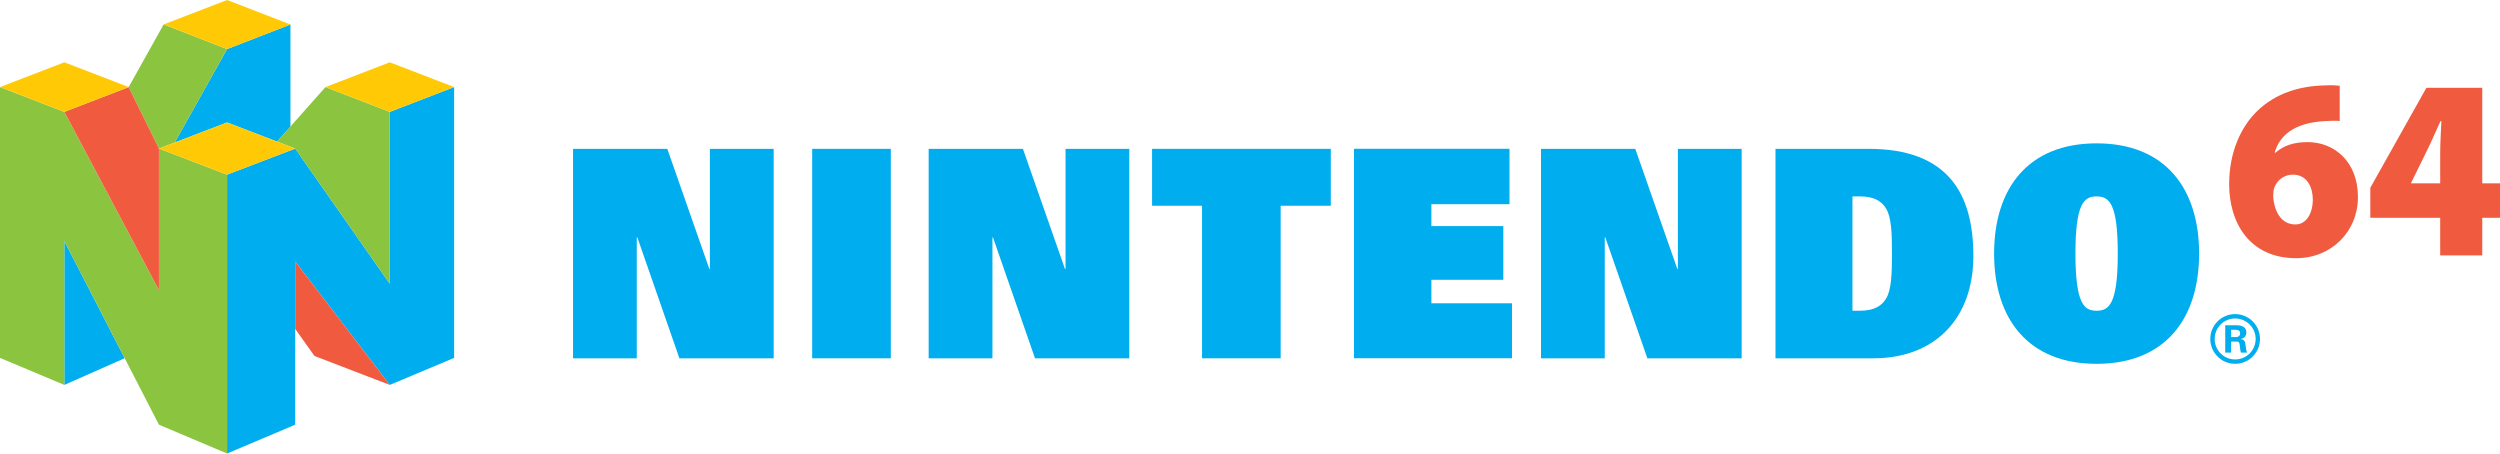 <?xml version="1.0" encoding="UTF-8" standalone="no"?>
<svg
   xmlns:dc="http://purl.org/dc/elements/1.1/"
   xmlns:cc="http://creativecommons.org/ns#"
   xmlns:rdf="http://www.w3.org/1999/02/22-rdf-syntax-ns#"
   xmlns:svg="http://www.w3.org/2000/svg"
   xmlns="http://www.w3.org/2000/svg"
   viewBox="0 0 708.661 128.553"
   height="128.553"
   width="708.661"
   xml:space="preserve"
   version="1.1"
   id="svg2"><defs
     id="defs6"><clipPath
       id="clipPath64"
       clipPathUnits="userSpaceOnUse"><path
         id="path66"
         d="m 0,102.842 566.929,0 L 566.929,0 0,0 0,102.842 Z" /></clipPath></defs><g
     transform="matrix(1.25,0,0,-1.25,0,128.553)"
     id="g10"><g
       transform="translate(51.491,91.715)"
       id="g12"><path
         id="path14"
         style="fill:#00adee;fill-opacity:1;fill-rule:nonzero;stroke:none"
         d="M 0,0 -11.878,-21.197 0,-16.645 l 11.338,-4.341 3.036,3.406 0,23.154 L 0,0 Z" /></g><g
       transform="translate(88.391,77.473)"
       id="g16"><path
         id="path18"
         style="fill:#00adee;fill-opacity:1;fill-rule:nonzero;stroke:none"
         d="m 0,0 0,-38.985 -21.452,30.665 -15.448,-5.917 0,-63.236 15.448,6.535 0,37.017 L 0,-61.919 l 14.589,6.127 0,61.419 L 0,0 Z" /></g><g
       transform="translate(14.589,15.554)"
       id="g20"><path
         id="path22"
         style="fill:#00adee;fill-opacity:1;fill-rule:nonzero;stroke:none"
         d="M 0,0 13.688,6.061 0,32.636 0,0 Z" /></g><g
       transform="translate(29.178,83.1)"
       id="g24"><path
         id="path26"
         style="fill:#8bc53f;fill-opacity:1;fill-rule:nonzero;stroke:none"
         d="m 0,0 6.866,-13.947 3.569,1.365 L 22.313,8.615 7.939,14.207 0,0 Z" /></g><g
       transform="translate(62.829,70.729)"
       id="g28"><path
         id="path30"
         style="fill:#8bc53f;fill-opacity:1;fill-rule:nonzero;stroke:none"
         d="m 0,0 10.978,12.371 14.584,-5.627 0,-38.985 L 4.109,-1.577 0,0 Z" /></g><g
       transform="translate(0,21.681)"
       id="g32"><path
         id="path34"
         style="fill:#8bc53f;fill-opacity:1;fill-rule:nonzero;stroke:none"
         d="m 0,0 14.589,-6.127 0,32.636 21.455,-41.655 15.447,-6.535 0,63.236 -15.447,5.917 0,-32.103 L 14.589,55.792 0,61.419 0,0 Z" /></g><g
       transform="translate(36.044,69.153)"
       id="g36"><path
         id="path38"
         style="fill:#f05b40;fill-opacity:1;fill-rule:nonzero;stroke:none"
         d="M 0,0 0,-32.103 -21.455,8.32 -6.866,13.947 0,0 Z" /></g><g
       transform="translate(88.391,15.554)"
       id="g40"><path
         id="path42"
         style="fill:#f05b40;fill-opacity:1;fill-rule:nonzero;stroke:none"
         d="m 0,0 -21.453,27.998 0,-15.296 L -17.07,6.558 0,0 Z" /></g><g
       transform="translate(66.938,69.153)"
       id="g44"><path
         id="path46"
         style="fill:#ffca05;fill-opacity:1;fill-rule:nonzero;stroke:none"
         d="M 0,0 -15.447,-5.917 -30.894,0 -15.447,5.917 0,0 Z" /></g><g
       transform="translate(73.802,83.1)"
       id="g48"><path
         id="path50"
         style="fill:#ffca05;fill-opacity:1;fill-rule:nonzero;stroke:none"
         d="M 0,0 14.589,5.613 29.178,0 14.589,-5.627 0,0 Z" /></g><g
       transform="translate(0,83.1)"
       id="g52"><path
         id="path54"
         style="fill:#ffca05;fill-opacity:1;fill-rule:nonzero;stroke:none"
         d="M 0,0 14.589,-5.627 29.178,0 14.589,5.613 0,0 Z" /></g><g
       transform="translate(51.491,102.842)"
       id="g56"><path
         id="path58"
         style="fill:#ffca05;fill-opacity:1;fill-rule:nonzero;stroke:none"
         d="M 0,0 -14.374,-5.535 0,-11.127 14.374,-5.553 0,0 Z" /></g><g
       id="g60"><g
         clip-path="url(#clipPath64)"
         id="g62"><g
           transform="translate(420.083,32.383)"
           id="g68"><path
             id="path70"
             style="fill:#00adee;fill-opacity:1;fill-rule:nonzero;stroke:none"
             d="m 0,0 1.738,0 c 2.867,0 4.789,0.879 5.912,2.787 1.184,1.975 1.316,5.572 1.316,10.172 0,4.604 -0.135,8.194 -1.316,10.172 -1.123,1.91 -3.045,2.789 -5.912,2.789 L 0,25.92 0,0 Z m -17.453,36.707 21.123,0 c 18.016,0 23.75,-10.197 23.75,-24.275 0,-14.343 -8.848,-23.226 -22.684,-23.226 l -22.189,0 0,47.501 z" /></g><g
           transform="translate(475.451,32.377)"
           id="g72"><path
             id="path74"
             style="fill:#00adee;fill-opacity:1;fill-rule:nonzero;stroke:none"
             d="M 0,0 C 2.738,0 4.801,1.346 4.801,12.965 4.801,24.322 2.862,25.926 0,25.926 -2.865,25.926 -4.801,24.322 -4.801,12.965 -4.801,1.345 -2.743,0 0,0 m 0,37.959 c 15.521,0 23.244,-10.193 23.244,-24.995 0,-14.806 -7.725,-25.002 -23.244,-25.002 -15.523,0 -23.246,10.196 -23.246,25.002 0,14.802 7.72,24.995 23.246,24.995" /></g><g
           transform="translate(154.07,21.59)"
           id="g76"><path
             id="path78"
             style="fill:#00adee;fill-opacity:1;fill-rule:nonzero;stroke:none"
             d="m 0,0 21.377,0 0,47.5 -14.463,0 0,-27.237 -0.125,0 -9.536,27.237 -21.375,0 0,-47.5 14.455,0 0,27.418 0.13,0 L 0,0 Z" /></g><g
           transform="translate(234.714,21.59)"
           id="g80"><path
             id="path82"
             style="fill:#00adee;fill-opacity:1;fill-rule:nonzero;stroke:none"
             d="m 0,0 21.375,0 0,47.5 -14.453,0 0,-27.237 -0.131,0 -9.537,27.237 -21.373,0 0,-47.5 14.461,0 0,27.418 0.125,0 L 0,0 Z" /></g><g
           transform="translate(373.578,21.59)"
           id="g84"><path
             id="path86"
             style="fill:#00adee;fill-opacity:1;fill-rule:nonzero;stroke:none"
             d="m 0,0 21.379,0 0,47.5 -14.459,0 0,-27.237 -0.129,0 -9.536,27.237 -21.376,0 0,-47.5 14.457,0 0,27.418 0.127,0 L 0,0 Z" /></g><path
           id="path88"
           style="fill:#00adee;fill-opacity:1;fill-rule:nonzero;stroke:none"
           d="m 184.179,69.09 17.83,0 0,-47.5 -17.83,0 0,47.5 z" /><g
           transform="translate(272.591,56.187)"
           id="g90"><path
             id="path92"
             style="fill:#00adee;fill-opacity:1;fill-rule:nonzero;stroke:none"
             d="m 0,0 -11.33,0 0,12.903 40.524,0 0,-12.903 -11.369,0 0,-34.597 L 0,-34.597 0,0 Z" /></g><g
           transform="translate(307.05,69.103)"
           id="g94"><path
             id="path96"
             style="fill:#00adee;fill-opacity:1;fill-rule:nonzero;stroke:none"
             d="m 0,0 35.26,0 0,-12.564 -17.713,0 0,-4.967 16.309,0 0,-12.178 -16.309,0 0,-5.329 18.278,0 0,-12.459 L 0,-47.497 0,0 Z" /></g><g
           transform="translate(520.562,51.95)"
           id="g98"><path
             id="path100"
             style="fill:#f05b40;fill-opacity:1;fill-rule:nonzero;stroke:none"
             d="m 0,0 c 2.439,0 3.918,2.491 3.918,5.673 -0.02,2.686 -1.25,5.613 -4.52,5.613 -1.998,0 -3.555,-1.266 -4.143,-2.795 -0.229,-0.469 -0.314,-1.137 -0.314,-2.27 0.209,-3.035 1.672,-6.222 4.998,-6.222 L 0,0 Z M 10.021,23.456 C 9.072,23.539 8.15,23.5 6.863,23.442 -0.658,23.094 -3.7,19.889 -4.731,16.268 l 0.182,0 c 1.873,1.637 4.188,2.401 7.289,2.401 5.965,0 11.414,-4.338 11.414,-12.476 0,-7.787 -5.986,-13.852 -14.02,-13.852 -10.584,0 -15.188,8.083 -15.188,16.75 0,7.041 2.498,13.004 6.598,16.85 3.902,3.615 8.934,5.441 15.092,5.582 1.631,0.094 2.6,0 3.385,-0.071 l 0,-7.996 z" /></g><g
           transform="translate(553.365,61.264)"
           id="g102"><path
             id="path104"
             style="fill:#f05b40;fill-opacity:1;fill-rule:nonzero;stroke:none"
             d="m 0,0 0,6.531 c 0,2.414 0.145,4.922 0.268,7.565 l -0.207,0 C -1.117,11.531 -2.142,9.089 -3.482,6.439 L -6.595,0.113 -6.628,-0.002 0,0 Z m 0,-16.333 0,8.524 -15.846,0 0,6.811 12.723,22.671 12.66,0 0,-21.673 4.027,0 0,-7.809 -4.027,0 0,-8.524 -9.537,0 z" /></g><g
           transform="translate(506.862,21.328)"
           id="g106"><path
             id="path108"
             style="fill:#00adee;fill-opacity:1;fill-rule:nonzero;stroke:none"
             d="m 0,0 c -2.563,0 -4.637,2.078 -4.637,4.649 0,2.568 2.072,4.646 4.637,4.646 2.574,0 4.656,-2.08 4.656,-4.646 C 4.656,2.078 2.574,0 0,0 m 0,10.284 c -3.107,0 -5.629,-2.521 -5.629,-5.634 0,-3.114 2.521,-5.639 5.629,-5.639 3.115,0 5.641,2.522 5.641,5.639 C 5.639,7.762 3.115,10.284 0,10.284" /></g><g
           transform="translate(505.946,26.408)"
           id="g110"><path
             id="path112"
             style="fill:#00adee;fill-opacity:1;fill-rule:nonzero;stroke:none"
             d="m 0,0 1.119,0 c 0.582,0.008 0.928,0.305 0.928,0.85 0,0.547 -0.346,0.781 -0.928,0.789 L 0,1.639 0,0 Z m 0,-3.527 -1.328,0 0,6.199 2.635,0 C 2.375,2.653 3.461,2.315 3.461,1.057 c 0,-0.803 -0.52,-1.342 -1.287,-1.504 l 0,-0.014 c 1.021,-0.119 1.021,-0.74 1.135,-1.603 0.059,-0.392 0.105,-1.123 0.359,-1.465 l -1.469,0 C 2.088,-2.98 2.025,-2.423 1.967,-1.867 1.932,-1.523 1.85,-1.05 1.408,-1.031 l -1.408,0 0,-2.496 z" /></g></g></g></g></svg>